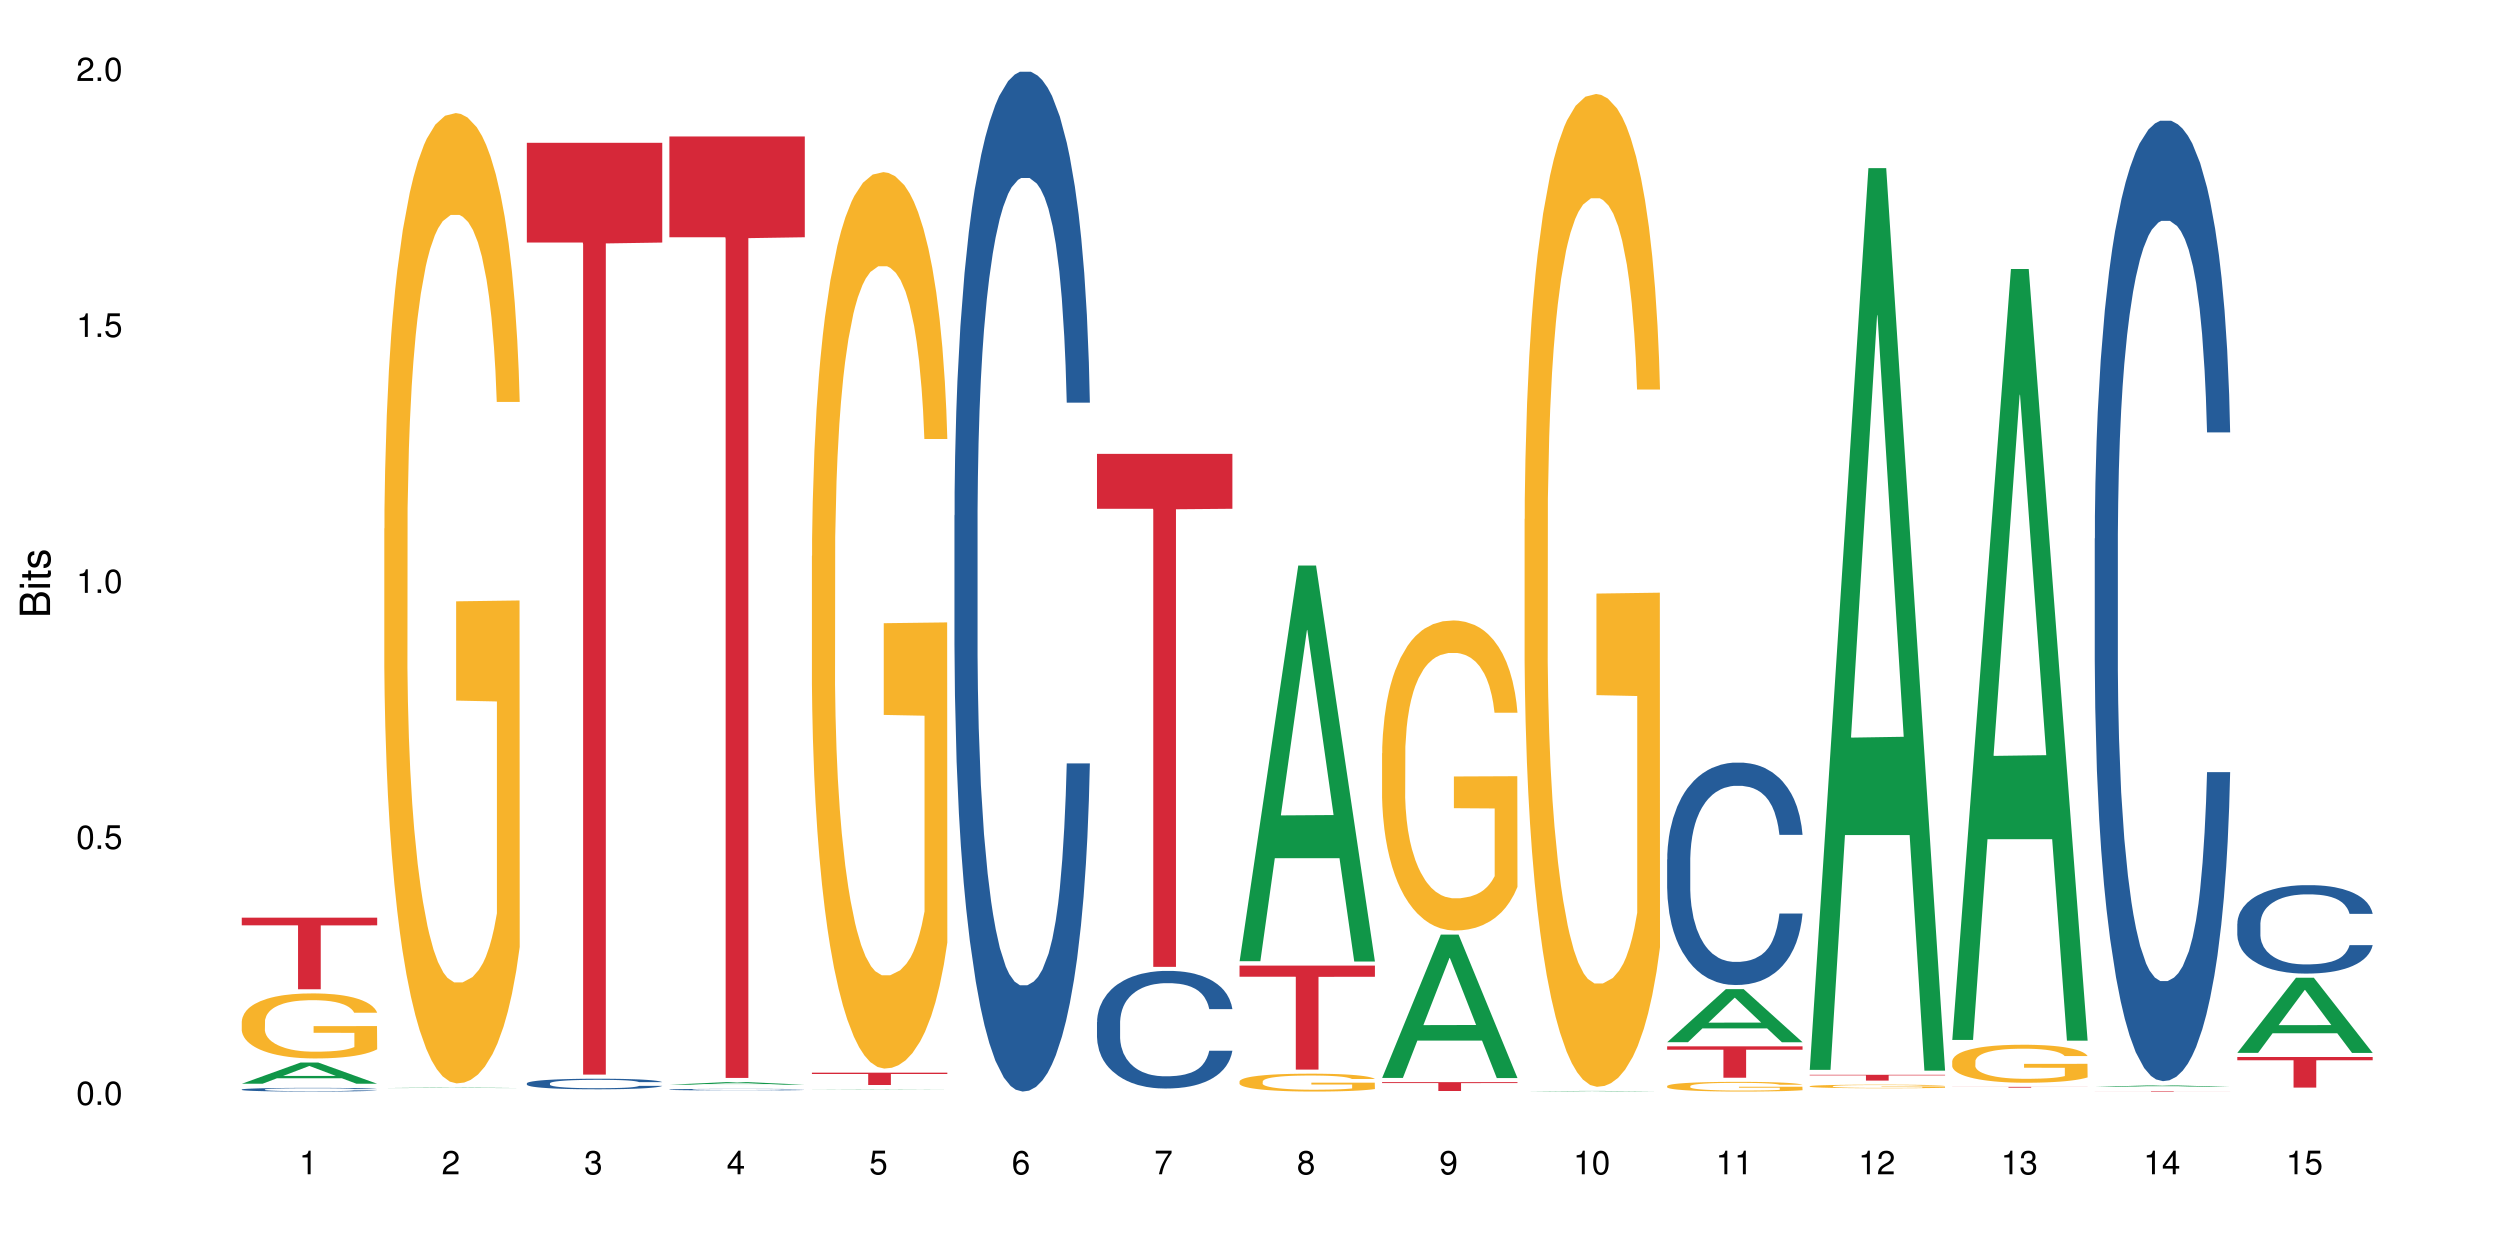 <?xml version="1.0" encoding="UTF-8"?>
<svg xmlns="http://www.w3.org/2000/svg" xmlns:xlink="http://www.w3.org/1999/xlink" width="720pt" height="360pt" viewBox="0 0 720 360" version="1.1">
<defs>
<g>
<symbol overflow="visible" id="glyph0-0">
<path style="stroke:none;" d=""/>
</symbol>
<symbol overflow="visible" id="glyph0-1">
<path style="stroke:none;" d="M 2.641 -6.797 C 2 -6.797 1.422 -6.531 1.078 -6.047 C 0.641 -5.453 0.406 -4.547 0.406 -3.297 C 0.406 -1 1.188 0.219 2.641 0.219 C 4.078 0.219 4.859 -1 4.859 -3.234 C 4.859 -4.562 4.656 -5.438 4.203 -6.047 C 3.844 -6.531 3.281 -6.797 2.641 -6.797 Z M 2.641 -6.047 C 3.547 -6.047 4 -5.125 4 -3.312 C 4 -1.375 3.562 -0.484 2.625 -0.484 C 1.734 -0.484 1.281 -1.422 1.281 -3.281 C 1.281 -5.141 1.734 -6.047 2.641 -6.047 Z M 2.641 -6.047 "/>
</symbol>
<symbol overflow="visible" id="glyph0-2">
<path style="stroke:none;" d="M 1.828 -1 L 0.828 -1 L 0.828 0 L 1.828 0 Z M 1.828 -1 "/>
</symbol>
<symbol overflow="visible" id="glyph0-3">
<path style="stroke:none;" d="M 4.562 -6.797 L 1.062 -6.797 L 0.547 -3.094 L 1.328 -3.094 C 1.719 -3.562 2.047 -3.734 2.578 -3.734 C 3.484 -3.734 4.062 -3.109 4.062 -2.094 C 4.062 -1.125 3.484 -0.531 2.578 -0.531 C 1.828 -0.531 1.375 -0.906 1.188 -1.672 L 0.328 -1.672 C 0.453 -1.109 0.547 -0.844 0.75 -0.594 C 1.125 -0.078 1.828 0.219 2.594 0.219 C 3.969 0.219 4.922 -0.781 4.922 -2.219 C 4.922 -3.562 4.031 -4.484 2.719 -4.484 C 2.25 -4.484 1.859 -4.359 1.469 -4.062 L 1.734 -5.969 L 4.562 -5.969 Z M 4.562 -6.797 "/>
</symbol>
<symbol overflow="visible" id="glyph0-4">
<path style="stroke:none;" d="M 2.484 -4.844 L 2.484 0 L 3.328 0 L 3.328 -6.797 L 2.766 -6.797 C 2.469 -5.75 2.281 -5.609 0.984 -5.453 L 0.984 -4.844 Z M 2.484 -4.844 "/>
</symbol>
<symbol overflow="visible" id="glyph0-5">
<path style="stroke:none;" d="M 4.859 -0.828 L 1.281 -0.828 C 1.359 -1.391 1.672 -1.75 2.5 -2.234 L 3.469 -2.75 C 4.406 -3.266 4.906 -3.969 4.906 -4.812 C 4.906 -5.375 4.672 -5.906 4.266 -6.266 C 3.859 -6.625 3.375 -6.797 2.719 -6.797 C 1.859 -6.797 1.219 -6.5 0.844 -5.922 C 0.609 -5.562 0.5 -5.125 0.484 -4.438 L 1.328 -4.438 C 1.359 -4.906 1.406 -5.188 1.531 -5.406 C 1.75 -5.812 2.188 -6.062 2.703 -6.062 C 3.469 -6.062 4.031 -5.516 4.031 -4.781 C 4.031 -4.25 3.719 -3.797 3.125 -3.438 L 2.234 -2.938 C 0.812 -2.141 0.406 -1.5 0.328 0 L 4.859 0 Z M 4.859 -0.828 "/>
</symbol>
<symbol overflow="visible" id="glyph0-6">
<path style="stroke:none;" d="M 2.125 -3.125 L 2.578 -3.125 C 3.516 -3.125 3.984 -2.703 3.984 -1.891 C 3.984 -1.031 3.469 -0.531 2.578 -0.531 C 1.656 -0.531 1.203 -0.984 1.156 -1.969 L 0.312 -1.969 C 0.344 -1.422 0.438 -1.078 0.609 -0.766 C 0.953 -0.109 1.625 0.219 2.547 0.219 C 3.953 0.219 4.859 -0.609 4.859 -1.906 C 4.859 -2.766 4.516 -3.25 3.703 -3.516 C 4.344 -3.766 4.656 -4.25 4.656 -4.938 C 4.656 -6.109 3.875 -6.797 2.578 -6.797 C 1.203 -6.797 0.484 -6.047 0.453 -4.609 L 1.297 -4.609 C 1.312 -5.016 1.344 -5.25 1.453 -5.453 C 1.641 -5.828 2.062 -6.062 2.594 -6.062 C 3.344 -6.062 3.797 -5.625 3.797 -4.906 C 3.797 -4.422 3.609 -4.141 3.25 -3.984 C 3.016 -3.891 2.719 -3.844 2.125 -3.844 Z M 2.125 -3.125 "/>
</symbol>
<symbol overflow="visible" id="glyph0-7">
<path style="stroke:none;" d="M 3.141 -1.625 L 3.141 0 L 3.984 0 L 3.984 -1.625 L 4.984 -1.625 L 4.984 -2.391 L 3.984 -2.391 L 3.984 -6.797 L 3.359 -6.797 L 0.266 -2.516 L 0.266 -1.625 Z M 3.141 -2.391 L 1 -2.391 L 3.141 -5.359 Z M 3.141 -2.391 "/>
</symbol>
<symbol overflow="visible" id="glyph0-8">
<path style="stroke:none;" d="M 4.781 -5.031 C 4.609 -6.141 3.891 -6.797 2.844 -6.797 C 2.094 -6.797 1.422 -6.438 1.031 -5.828 C 0.609 -5.172 0.406 -4.344 0.406 -3.094 C 0.406 -1.953 0.578 -1.234 0.984 -0.625 C 1.359 -0.078 1.953 0.219 2.703 0.219 C 3.984 0.219 4.922 -0.734 4.922 -2.078 C 4.922 -3.344 4.062 -4.234 2.844 -4.234 C 2.172 -4.234 1.641 -3.969 1.281 -3.469 C 1.281 -5.125 1.828 -6.047 2.797 -6.047 C 3.391 -6.047 3.797 -5.672 3.938 -5.031 Z M 2.734 -3.484 C 3.547 -3.484 4.062 -2.922 4.062 -2 C 4.062 -1.156 3.484 -0.531 2.703 -0.531 C 1.922 -0.531 1.328 -1.188 1.328 -2.047 C 1.328 -2.891 1.906 -3.484 2.734 -3.484 Z M 2.734 -3.484 "/>
</symbol>
<symbol overflow="visible" id="glyph0-9">
<path style="stroke:none;" d="M 4.984 -6.797 L 0.438 -6.797 L 0.438 -5.969 L 4.109 -5.969 C 2.5 -3.656 1.828 -2.234 1.328 0 L 2.219 0 C 2.594 -2.172 3.453 -4.047 4.984 -6.094 Z M 4.984 -6.797 "/>
</symbol>
<symbol overflow="visible" id="glyph0-10">
<path style="stroke:none;" d="M 3.75 -3.578 C 4.453 -4 4.688 -4.344 4.688 -4.984 C 4.688 -6.047 3.844 -6.797 2.641 -6.797 C 1.438 -6.797 0.594 -6.047 0.594 -4.984 C 0.594 -4.359 0.828 -4.016 1.516 -3.578 C 0.734 -3.203 0.359 -2.641 0.359 -1.891 C 0.359 -0.641 1.297 0.219 2.641 0.219 C 3.984 0.219 4.922 -0.641 4.922 -1.875 C 4.922 -2.641 4.531 -3.203 3.75 -3.578 Z M 2.641 -6.047 C 3.359 -6.047 3.812 -5.625 3.812 -4.969 C 3.812 -4.344 3.344 -3.922 2.641 -3.922 C 1.922 -3.922 1.453 -4.344 1.453 -4.984 C 1.453 -5.625 1.922 -6.047 2.641 -6.047 Z M 2.641 -3.203 C 3.484 -3.203 4.062 -2.672 4.062 -1.875 C 4.062 -1.062 3.484 -0.531 2.625 -0.531 C 1.797 -0.531 1.219 -1.078 1.219 -1.875 C 1.219 -2.672 1.797 -3.203 2.641 -3.203 Z M 2.641 -3.203 "/>
</symbol>
<symbol overflow="visible" id="glyph0-11">
<path style="stroke:none;" d="M 0.516 -1.547 C 0.672 -0.438 1.406 0.219 2.438 0.219 C 3.188 0.219 3.859 -0.141 4.266 -0.75 C 4.688 -1.406 4.891 -2.25 4.891 -3.484 C 4.891 -4.625 4.703 -5.359 4.312 -5.953 C 3.938 -6.5 3.344 -6.797 2.594 -6.797 C 1.297 -6.797 0.359 -5.844 0.359 -4.516 C 0.359 -3.25 1.234 -2.344 2.453 -2.344 C 3.094 -2.344 3.562 -2.578 4.016 -3.109 C 4 -1.453 3.469 -0.531 2.5 -0.531 C 1.906 -0.531 1.484 -0.906 1.359 -1.547 Z M 2.578 -6.062 C 3.375 -6.062 3.969 -5.406 3.969 -4.531 C 3.969 -3.688 3.375 -3.094 2.547 -3.094 C 1.734 -3.094 1.234 -3.672 1.234 -4.578 C 1.234 -5.438 1.797 -6.062 2.578 -6.062 Z M 2.578 -6.062 "/>
</symbol>
<symbol overflow="visible" id="glyph1-0">
<path style="stroke:none;" d=""/>
</symbol>
<symbol overflow="visible" id="glyph1-1">
<path style="stroke:none;" d="M 0 -0.953 L 0 -4.891 C 0 -5.719 -0.234 -6.344 -0.734 -6.797 C -1.188 -7.234 -1.812 -7.469 -2.5 -7.469 C -3.547 -7.469 -4.188 -7 -4.625 -5.875 C -4.984 -6.672 -5.641 -7.094 -6.531 -7.094 C -7.156 -7.094 -7.734 -6.859 -8.141 -6.391 C -8.562 -5.938 -8.75 -5.344 -8.75 -4.5 L -8.75 -0.953 Z M -4.984 -2.062 L -7.766 -2.062 L -7.766 -4.219 C -7.766 -4.844 -7.688 -5.203 -7.453 -5.5 C -7.219 -5.812 -6.859 -5.969 -6.375 -5.969 C -5.906 -5.969 -5.531 -5.812 -5.297 -5.5 C -5.062 -5.203 -4.984 -4.844 -4.984 -4.219 Z M -0.984 -2.062 L -4 -2.062 L -4 -4.781 C -4 -5.328 -3.859 -5.688 -3.578 -5.953 C -3.297 -6.219 -2.922 -6.359 -2.484 -6.359 C -2.062 -6.359 -1.688 -6.219 -1.406 -5.953 C -1.109 -5.688 -0.984 -5.328 -0.984 -4.781 Z M -0.984 -2.062 "/>
</symbol>
<symbol overflow="visible" id="glyph1-2">
<path style="stroke:none;" d="M -6.281 -1.797 L -6.281 -0.797 L 0 -0.797 L 0 -1.797 Z M -8.75 -1.797 L -8.75 -0.797 L -7.484 -0.797 L -7.484 -1.797 Z M -8.75 -1.797 "/>
</symbol>
<symbol overflow="visible" id="glyph1-3">
<path style="stroke:none;" d="M -6.281 -3.047 L -6.281 -2.016 L -8.016 -2.016 L -8.016 -1.016 L -6.281 -1.016 L -6.281 -0.172 L -5.469 -0.172 L -5.469 -1.016 L -0.719 -1.016 C -0.078 -1.016 0.281 -1.453 0.281 -2.234 C 0.281 -2.469 0.25 -2.719 0.188 -3.047 L -0.641 -3.047 C -0.609 -2.922 -0.594 -2.766 -0.594 -2.562 C -0.594 -2.141 -0.719 -2.016 -1.156 -2.016 L -5.469 -2.016 L -5.469 -3.047 Z M -6.281 -3.047 "/>
</symbol>
<symbol overflow="visible" id="glyph1-4">
<path style="stroke:none;" d="M -4.531 -5.25 C -5.766 -5.25 -6.469 -4.422 -6.469 -2.969 C -6.469 -1.516 -5.719 -0.562 -4.547 -0.562 C -3.562 -0.562 -3.094 -1.062 -2.734 -2.562 L -2.516 -3.484 C -2.344 -4.188 -2.094 -4.469 -1.625 -4.469 C -1.047 -4.469 -0.641 -3.875 -0.641 -3 C -0.641 -2.453 -0.797 -2 -1.062 -1.75 C -1.25 -1.594 -1.422 -1.531 -1.875 -1.469 L -1.875 -0.406 C -0.422 -0.453 0.281 -1.266 0.281 -2.922 C 0.281 -4.5 -0.5 -5.516 -1.719 -5.516 C -2.656 -5.516 -3.172 -4.984 -3.469 -3.734 L -3.703 -2.766 C -3.891 -1.953 -4.156 -1.609 -4.594 -1.609 C -5.172 -1.609 -5.547 -2.125 -5.547 -2.938 C -5.547 -3.75 -5.203 -4.172 -4.531 -4.203 Z M -4.531 -5.25 "/>
</symbol>
</g>
</defs>
<g id="surface22066">
<rect x="0" y="0" width="720" height="360" style="fill:rgb(100%,100%,100%);fill-opacity:1;stroke:none;"/>
<path style=" stroke:none;fill-rule:nonzero;fill:rgb(6.275%,58.824%,28.235%);fill-opacity:1;" d="M 69.629 312.117 L 69.672 312.113 L 86.547 306.016 L 91.672 306.016 L 108.629 312.125 L 102.668 312.125 L 98.418 310.531 L 79.797 310.531 L 75.629 312.117 L 69.629 312.117 L 81.586 309.871 L 96.711 309.863 L 89.172 307.016 L 89.086 307.008 L 89.004 307.027 L 81.547 309.863 L 81.586 309.871 Z M 69.629 312.117 "/>
<path style=" stroke:none;fill-rule:nonzero;fill:rgb(14.51%,36.078%,60%);fill-opacity:1;" d="M 69.629 313.77 L 69.676 313.766 L 69.676 313.742 L 69.82 313.707 L 70.152 313.66 L 70.484 313.629 L 71.34 313.57 L 72.531 313.516 L 73.766 313.473 L 74.672 313.445 L 75.48 313.426 L 77.332 313.391 L 78.523 313.371 L 79.809 313.355 L 81.375 313.34 L 82.52 313.328 L 85.086 313.312 L 86.988 313.305 L 91.648 313.305 L 93.551 313.309 L 94.93 313.312 L 96.453 313.32 L 97.738 313.328 L 99.973 313.352 L 101.969 313.379 L 102.871 313.395 L 104.301 313.422 L 105.395 313.453 L 106.156 313.477 L 107.012 313.516 L 107.77 313.559 L 108.344 313.609 L 108.629 313.648 L 101.969 313.648 L 101.637 313.609 L 101.258 313.582 L 100.543 313.539 L 99.828 313.512 L 98.832 313.484 L 97.926 313.465 L 96.691 313.445 L 95.598 313.434 L 94.453 313.426 L 93.359 313.422 L 91.27 313.414 L 88.844 313.414 L 87.938 313.418 L 86.086 313.426 L 85.086 313.43 L 83.66 313.445 L 82.66 313.457 L 81.473 313.477 L 80.664 313.492 L 79.664 313.52 L 78.949 313.543 L 78.141 313.574 L 77.668 313.598 L 77.238 313.625 L 76.859 313.656 L 76.574 313.691 L 76.383 313.727 L 76.289 313.762 L 76.289 313.914 L 76.383 313.949 L 76.621 313.988 L 77.238 314.051 L 78.141 314.102 L 79.188 314.141 L 80.188 314.172 L 80.758 314.184 L 81.52 314.199 L 82.707 314.219 L 84.422 314.238 L 85.418 314.246 L 86.941 314.254 L 88.512 314.258 L 90.602 314.258 L 92.457 314.254 L 93.695 314.25 L 94.977 314.242 L 96.738 314.227 L 97.832 314.211 L 98.781 314.191 L 99.496 314.172 L 99.973 314.156 L 100.684 314.129 L 101.258 314.094 L 101.684 314.059 L 101.969 314.027 L 108.629 314.027 L 108.344 314.066 L 107.914 314.105 L 107.484 314.133 L 106.82 314.168 L 106.059 314.195 L 104.965 314.23 L 104.062 314.254 L 102.871 314.277 L 101.777 314.297 L 100.59 314.312 L 98.832 314.332 L 97.688 314.344 L 96.453 314.352 L 94.977 314.359 L 93.125 314.367 L 91.125 314.371 L 89.27 314.371 L 87.273 314.367 L 85.801 314.363 L 83.848 314.355 L 81.426 314.34 L 79.664 314.32 L 78.285 314.301 L 77.098 314.281 L 75.766 314.254 L 74.051 314.211 L 73.008 314.18 L 72.293 314.152 L 71.484 314.113 L 70.914 314.078 L 70.246 314.023 L 69.773 313.957 L 69.629 313.902 Z M 69.629 313.77 "/>
<path style=" stroke:none;fill-rule:nonzero;fill:rgb(96.863%,70.196%,16.863%);fill-opacity:1;" d="M 69.629 294.125 L 69.676 294.105 L 69.676 293.766 L 69.867 292.996 L 70.344 291.934 L 70.961 291.062 L 71.625 290.375 L 72.055 290.016 L 72.77 289.504 L 73.387 289.129 L 74.957 288.355 L 76.953 287.637 L 78.047 287.332 L 79.285 287.039 L 81.043 286.715 L 81.852 286.594 L 84.324 286.32 L 87.133 286.148 L 90.223 286.098 L 91.648 286.117 L 93.598 286.184 L 96.262 286.371 L 97.785 286.543 L 98.973 286.715 L 100.211 286.938 L 101.73 287.277 L 103.16 287.691 L 104.301 288.102 L 105.441 288.613 L 106.391 289.16 L 107.199 289.762 L 107.914 290.48 L 108.344 291.078 L 108.629 291.676 L 102.016 291.676 L 101.637 291.078 L 101.207 290.617 L 100.496 290.051 L 99.781 289.641 L 99.066 289.316 L 97.738 288.871 L 96.594 288.598 L 95.168 288.355 L 93.789 288.203 L 92.219 288.102 L 91.27 288.066 L 88.746 288.066 L 86.465 288.188 L 85.133 288.324 L 84.184 288.461 L 82.852 288.715 L 82.043 288.922 L 81.566 289.059 L 80.141 289.59 L 79.188 290.07 L 78.664 290.395 L 78 290.906 L 77.523 291.367 L 77 292.055 L 76.715 292.566 L 76.336 293.73 L 76.289 296.812 L 76.43 297.461 L 76.715 298.164 L 77.098 298.777 L 77.668 299.43 L 78.238 299.926 L 79.234 300.594 L 80.094 301.039 L 80.758 301.328 L 82.043 301.789 L 82.566 301.945 L 83.801 302.254 L 85.086 302.492 L 86.656 302.699 L 87.844 302.801 L 89.746 302.887 L 92.172 302.887 L 95.027 302.781 L 96.832 302.645 L 98.07 302.508 L 98.879 302.391 L 99.875 302.203 L 100.59 302.031 L 101.258 301.844 L 102.062 301.551 L 102.062 297.461 L 90.316 297.445 L 90.316 295.527 L 108.578 295.512 L 108.629 302.203 L 107.629 302.664 L 106.391 303.109 L 105.203 303.449 L 103.965 303.742 L 102.207 304.066 L 100.781 304.273 L 98.594 304.512 L 96.594 304.664 L 94.504 304.77 L 92.648 304.82 L 90.461 304.836 L 88.512 304.801 L 86.418 304.699 L 84.754 304.562 L 83.23 304.391 L 81.711 304.168 L 79.809 303.809 L 78.57 303.52 L 77.285 303.16 L 76.004 302.73 L 74.859 302.27 L 74.102 301.91 L 73.34 301.5 L 72.531 300.988 L 71.77 300.406 L 71.199 299.875 L 70.676 299.273 L 70.297 298.711 L 69.914 297.941 L 69.723 297.324 L 69.629 296.793 Z M 69.629 294.125 "/>
<path style=" stroke:none;fill-rule:nonzero;fill:rgb(83.922%,15.686%,22.353%);fill-opacity:1;" d="M 69.629 264.297 L 108.629 264.297 L 108.629 266.504 L 92.375 266.523 L 92.375 284.918 L 85.836 284.918 L 85.836 266.543 L 85.742 266.504 L 69.629 266.504 Z M 69.629 264.297 "/>
<path style=" stroke:none;fill-rule:nonzero;fill:rgb(6.275%,58.824%,28.235%);fill-opacity:1;" d="M 110.68 313.363 L 110.723 313.363 L 127.598 313.203 L 132.719 313.203 L 149.68 313.363 L 143.719 313.363 L 139.469 313.324 L 120.848 313.324 L 116.68 313.363 L 110.68 313.363 L 122.637 313.305 L 137.762 313.305 L 130.223 313.23 L 130.055 313.23 L 122.598 313.305 L 122.637 313.305 Z M 110.68 313.363 "/>
<path style=" stroke:none;fill-rule:nonzero;fill:rgb(96.863%,70.196%,16.863%);fill-opacity:1;" d="M 110.68 152.258 L 110.727 152.004 L 110.727 146.898 L 110.918 135.414 L 111.395 119.59 L 112.012 106.574 L 112.676 96.363 L 113.105 91.004 L 113.82 83.348 L 114.438 77.734 L 116.008 66.25 L 118.004 55.531 L 119.098 50.938 L 120.336 46.598 L 122.094 41.75 L 122.902 39.961 L 125.375 35.879 L 128.18 33.328 L 131.273 32.562 L 132.699 32.816 L 134.648 33.836 L 137.312 36.645 L 138.836 39.195 L 140.023 41.75 L 141.262 45.066 L 142.781 50.172 L 144.207 56.297 L 145.352 62.422 L 146.492 70.078 L 147.441 78.246 L 148.25 87.176 L 148.965 97.895 L 149.395 106.828 L 149.68 115.762 L 143.066 115.762 L 142.688 106.828 L 142.258 99.938 L 141.547 91.516 L 140.832 85.391 L 140.117 80.543 L 138.789 73.906 L 137.645 69.824 L 136.219 66.25 L 134.84 63.953 L 133.27 62.422 L 132.32 61.91 L 129.797 61.91 L 127.516 63.695 L 126.184 65.738 L 125.234 67.781 L 123.902 71.609 L 123.094 74.672 L 122.617 76.715 L 121.191 84.625 L 120.238 91.77 L 119.715 96.621 L 119.051 104.277 L 118.574 111.168 L 118.051 121.375 L 117.766 129.031 L 117.387 146.387 L 117.34 192.328 L 117.48 202.023 L 117.766 212.488 L 118.148 221.676 L 118.719 231.375 L 119.289 238.777 L 120.285 248.73 L 121.145 255.367 L 121.809 259.703 L 123.094 266.594 L 123.617 268.891 L 124.852 273.484 L 126.137 277.059 L 127.707 280.121 L 128.895 281.652 L 130.797 282.93 L 133.223 282.93 L 136.078 281.398 L 137.883 279.355 L 139.121 277.312 L 139.93 275.527 L 140.926 272.719 L 141.641 270.168 L 142.305 267.359 L 143.113 263.023 L 143.113 202.023 L 131.367 201.77 L 131.367 173.184 L 149.629 172.93 L 149.68 272.719 L 148.68 279.609 L 147.441 286.246 L 146.254 291.352 L 145.016 295.691 L 143.258 300.539 L 141.832 303.602 L 139.645 307.176 L 137.645 309.473 L 135.555 311.004 L 133.699 311.77 L 131.512 312.023 L 129.562 311.512 L 127.469 309.98 L 125.805 307.941 L 124.281 305.387 L 122.762 302.07 L 120.859 296.711 L 119.621 292.371 L 118.336 287.012 L 117.055 280.633 L 115.91 273.742 L 115.152 268.383 L 114.391 262.258 L 113.582 254.602 L 112.82 245.922 L 112.25 238.012 L 111.727 229.078 L 111.348 220.656 L 110.965 209.172 L 110.773 199.984 L 110.68 192.07 Z M 110.68 152.258 "/>
<path style=" stroke:none;fill-rule:nonzero;fill:rgb(14.51%,36.078%,60%);fill-opacity:1;" d="M 151.73 312 L 151.777 311.996 L 151.777 311.93 L 151.922 311.824 L 152.254 311.691 L 152.586 311.598 L 153.441 311.434 L 154.633 311.273 L 155.867 311.152 L 156.773 311.078 L 157.582 311.023 L 159.434 310.922 L 160.625 310.867 L 161.91 310.82 L 163.477 310.773 L 164.617 310.746 L 167.188 310.699 L 169.09 310.68 L 170.562 310.672 L 173.75 310.672 L 175.652 310.684 L 177.031 310.699 L 178.555 310.719 L 179.84 310.746 L 182.074 310.809 L 184.07 310.883 L 184.973 310.93 L 186.402 311.016 L 187.496 311.098 L 188.254 311.172 L 189.113 311.273 L 189.871 311.398 L 190.445 311.543 L 190.73 311.66 L 184.07 311.66 L 183.738 311.551 L 183.355 311.465 L 182.645 311.352 L 181.93 311.27 L 180.934 311.188 L 180.027 311.137 L 178.793 311.082 L 177.699 311.051 L 176.555 311.023 L 175.461 311.008 L 173.371 310.992 L 170.945 310.992 L 170.039 310.996 L 168.188 311.02 L 167.188 311.039 L 165.762 311.078 L 164.762 311.113 L 163.574 311.168 L 162.766 311.215 L 161.766 311.289 L 161.051 311.352 L 160.242 311.445 L 159.77 311.516 L 159.34 311.594 L 158.961 311.684 L 158.676 311.781 L 158.484 311.883 L 158.391 311.984 L 158.391 312.418 L 158.484 312.516 L 158.723 312.633 L 159.34 312.805 L 160.242 312.953 L 161.289 313.07 L 162.289 313.152 L 162.859 313.191 L 163.621 313.234 L 164.809 313.293 L 166.52 313.348 L 167.52 313.371 L 169.043 313.391 L 170.613 313.402 L 172.703 313.402 L 174.559 313.391 L 175.797 313.379 L 177.078 313.355 L 178.84 313.309 L 179.934 313.262 L 180.883 313.211 L 181.598 313.156 L 182.074 313.113 L 182.785 313.027 L 183.355 312.934 L 183.785 312.836 L 184.07 312.738 L 190.73 312.738 L 190.445 312.852 L 190.016 312.961 L 189.586 313.039 L 188.922 313.137 L 188.16 313.223 L 187.066 313.32 L 186.164 313.387 L 184.973 313.457 L 183.879 313.508 L 182.691 313.555 L 180.934 313.613 L 179.789 313.641 L 178.555 313.664 L 177.078 313.688 L 175.227 313.707 L 173.227 313.719 L 171.371 313.719 L 169.375 313.715 L 167.902 313.703 L 165.949 313.68 L 163.523 313.629 L 161.766 313.574 L 160.387 313.523 L 159.199 313.469 L 157.867 313.391 L 156.152 313.27 L 155.105 313.176 L 154.395 313.098 L 153.586 312.988 L 153.016 312.891 L 152.348 312.734 L 151.875 312.535 L 151.73 312.383 Z M 151.73 312 "/>
<path style=" stroke:none;fill-rule:nonzero;fill:rgb(83.922%,15.686%,22.353%);fill-opacity:1;" d="M 151.73 41.129 L 190.73 41.129 L 190.73 69.855 L 174.477 70.109 L 174.477 309.492 L 167.938 309.492 L 167.938 70.359 L 167.84 69.855 L 151.73 69.855 Z M 151.73 41.129 "/>
<path style=" stroke:none;fill-rule:nonzero;fill:rgb(6.275%,58.824%,28.235%);fill-opacity:1;" d="M 192.781 312.406 L 192.824 312.406 L 209.695 311.621 L 214.82 311.621 L 231.781 312.406 L 225.82 312.406 L 221.57 312.203 L 202.949 312.203 L 198.781 312.406 L 192.781 312.406 L 204.738 312.117 L 219.863 312.117 L 212.32 311.75 L 212.238 311.75 L 212.156 311.754 L 204.699 312.117 L 204.738 312.117 Z M 192.781 312.406 "/>
<path style=" stroke:none;fill-rule:nonzero;fill:rgb(14.51%,36.078%,60%);fill-opacity:1;" d="M 192.781 313.785 L 192.828 313.785 L 192.828 313.773 L 192.973 313.758 L 193.305 313.738 L 193.637 313.727 L 194.492 313.699 L 195.684 313.676 L 196.918 313.66 L 197.824 313.648 L 198.633 313.641 L 200.484 313.625 L 201.676 313.617 L 202.957 313.609 L 204.527 313.602 L 205.668 313.598 L 208.238 313.59 L 210.141 313.586 L 214.801 313.586 L 216.703 313.59 L 218.082 313.59 L 219.605 313.594 L 220.887 313.598 L 223.125 313.605 L 225.121 313.617 L 226.023 313.625 L 227.453 313.637 L 228.547 313.648 L 229.305 313.66 L 230.164 313.676 L 230.922 313.695 L 231.496 313.715 L 231.781 313.734 L 225.121 313.734 L 224.789 313.719 L 224.406 313.703 L 223.695 313.688 L 222.98 313.676 L 221.984 313.664 L 221.078 313.656 L 219.844 313.648 L 218.75 313.645 L 217.605 313.641 L 216.512 313.637 L 214.422 313.633 L 211.996 313.633 L 211.09 313.637 L 209.238 313.637 L 208.238 313.641 L 206.812 313.648 L 205.812 313.652 L 204.625 313.66 L 203.816 313.668 L 202.816 313.68 L 202.102 313.688 L 201.293 313.703 L 200.82 313.711 L 200.391 313.723 L 200.012 313.738 L 199.727 313.754 L 199.535 313.77 L 199.441 313.781 L 199.441 313.848 L 199.535 313.863 L 199.773 313.879 L 200.391 313.906 L 201.293 313.93 L 202.34 313.945 L 203.34 313.957 L 203.91 313.965 L 204.672 313.969 L 205.859 313.98 L 207.57 313.988 L 208.57 313.992 L 210.094 313.992 L 211.664 313.996 L 213.754 313.996 L 215.609 313.992 L 216.848 313.992 L 218.129 313.988 L 219.891 313.98 L 220.984 313.977 L 221.934 313.969 L 222.648 313.957 L 223.125 313.953 L 223.836 313.938 L 224.406 313.926 L 224.836 313.91 L 225.121 313.895 L 231.781 313.895 L 231.496 313.914 L 231.066 313.93 L 230.637 313.941 L 229.973 313.957 L 229.211 313.969 L 228.117 313.984 L 227.215 313.992 L 226.023 314.004 L 224.93 314.012 L 223.742 314.02 L 221.984 314.027 L 220.84 314.031 L 219.605 314.035 L 218.129 314.039 L 216.277 314.043 L 210.426 314.043 L 208.953 314.039 L 207 314.035 L 204.574 314.031 L 202.816 314.023 L 201.438 314.016 L 200.25 314.004 L 198.918 313.992 L 197.203 313.977 L 196.156 313.961 L 195.445 313.949 L 194.637 313.934 L 194.066 313.918 L 193.398 313.895 L 192.926 313.867 L 192.781 313.844 Z M 192.781 313.785 "/>
<path style=" stroke:none;fill-rule:nonzero;fill:rgb(83.922%,15.686%,22.353%);fill-opacity:1;" d="M 192.781 39.309 L 231.781 39.309 L 231.781 68.328 L 215.527 68.586 L 215.527 310.441 L 208.988 310.441 L 208.988 68.84 L 208.891 68.328 L 192.781 68.328 Z M 192.781 39.309 "/>
<path style=" stroke:none;fill-rule:nonzero;fill:rgb(6.275%,58.824%,28.235%);fill-opacity:1;" d="M 233.832 313.742 L 233.875 313.738 L 250.746 313.66 L 255.871 313.66 L 272.832 313.742 L 266.871 313.742 L 262.621 313.719 L 244 313.719 L 239.832 313.742 L 233.832 313.742 L 245.789 313.711 L 260.914 313.711 L 253.371 313.672 L 253.207 313.672 L 245.75 313.711 L 245.789 313.711 Z M 233.832 313.742 "/>
<path style=" stroke:none;fill-rule:nonzero;fill:rgb(96.863%,70.196%,16.863%);fill-opacity:1;" d="M 233.832 160.152 L 233.879 159.914 L 233.879 155.199 L 234.07 144.59 L 234.547 129.969 L 235.164 117.945 L 235.828 108.516 L 236.258 103.562 L 236.973 96.488 L 237.59 91.301 L 239.16 80.691 L 241.156 70.789 L 242.25 66.543 L 243.488 62.535 L 245.246 58.055 L 246.055 56.406 L 248.527 52.633 L 251.332 50.273 L 254.426 49.566 L 255.852 49.805 L 257.801 50.746 L 260.465 53.34 L 261.988 55.699 L 263.176 58.055 L 264.414 61.121 L 265.934 65.836 L 267.359 71.496 L 268.504 77.156 L 269.645 84.227 L 270.594 91.773 L 271.402 100.027 L 272.117 109.93 L 272.543 118.18 L 272.832 126.434 L 266.219 126.434 L 265.84 118.18 L 265.41 111.816 L 264.699 104.035 L 263.984 98.375 L 263.27 93.895 L 261.938 87.766 L 260.797 83.992 L 259.371 80.691 L 257.992 78.57 L 256.422 77.156 L 255.473 76.684 L 252.949 76.684 L 250.668 78.332 L 249.336 80.219 L 248.387 82.105 L 247.055 85.645 L 246.246 88.473 L 245.77 90.359 L 244.344 97.668 L 243.391 104.27 L 242.867 108.75 L 242.203 115.824 L 241.727 122.191 L 241.203 131.621 L 240.918 138.695 L 240.539 154.727 L 240.492 197.168 L 240.633 206.129 L 240.918 215.797 L 241.297 224.285 L 241.871 233.246 L 242.441 240.082 L 243.438 249.277 L 244.297 255.41 L 244.961 259.418 L 246.246 265.781 L 246.77 267.906 L 248.004 272.148 L 249.289 275.449 L 250.859 278.281 L 252.047 279.695 L 253.949 280.875 L 256.375 280.875 L 259.227 279.457 L 261.035 277.57 L 262.273 275.688 L 263.082 274.035 L 264.078 271.441 L 264.793 269.082 L 265.457 266.488 L 266.266 262.48 L 266.266 206.129 L 254.52 205.895 L 254.52 179.484 L 272.781 179.25 L 272.832 271.441 L 271.832 277.809 L 270.594 283.938 L 269.406 288.652 L 268.168 292.664 L 266.41 297.141 L 264.984 299.973 L 262.797 303.273 L 260.797 305.395 L 258.707 306.809 L 256.852 307.516 L 254.664 307.754 L 252.711 307.281 L 250.621 305.867 L 248.957 303.98 L 247.434 301.621 L 245.91 298.559 L 244.008 293.605 L 242.773 289.598 L 241.488 284.645 L 240.203 278.75 L 239.062 272.387 L 238.301 267.434 L 237.543 261.773 L 236.734 254.699 L 235.973 246.684 L 235.402 239.375 L 234.879 231.121 L 234.496 223.34 L 234.117 212.73 L 233.926 204.242 L 233.832 196.934 Z M 233.832 160.152 "/>
<path style=" stroke:none;fill-rule:nonzero;fill:rgb(83.922%,15.686%,22.353%);fill-opacity:1;" d="M 233.832 308.934 L 272.832 308.934 L 272.832 309.312 L 256.578 309.316 L 256.578 312.48 L 250.039 312.48 L 250.039 309.32 L 249.941 309.312 L 233.832 309.312 Z M 233.832 308.934 "/>
<path style=" stroke:none;fill-rule:nonzero;fill:rgb(14.51%,36.078%,60%);fill-opacity:1;" d="M 274.883 148.457 L 274.93 148.188 L 274.93 141.742 L 275.074 131.543 L 275.406 118.656 L 275.738 109.797 L 276.594 93.957 L 277.785 78.652 L 279.02 66.84 L 279.926 59.859 L 280.734 54.492 L 282.586 44.559 L 283.777 39.457 L 285.059 34.891 L 286.629 30.328 L 287.77 27.645 L 290.34 23.348 L 292.242 21.469 L 293.715 20.664 L 296.902 20.664 L 298.805 21.738 L 300.184 23.078 L 301.707 25.227 L 302.988 27.645 L 305.227 33.551 L 307.223 41.066 L 308.125 45.363 L 309.555 53.684 L 310.648 61.738 L 311.406 68.719 L 312.266 78.652 L 313.023 90.734 L 313.594 104.426 L 313.883 115.969 L 307.223 115.969 L 306.891 105.23 L 306.508 96.91 L 305.797 85.902 L 305.082 78.117 L 304.082 70.332 L 303.18 65.23 L 301.945 60.129 L 300.852 56.906 L 299.707 54.492 L 298.613 52.879 L 296.523 51.27 L 294.098 51.27 L 293.191 51.805 L 291.34 53.953 L 290.34 55.832 L 288.914 59.59 L 287.914 63.082 L 286.727 68.449 L 285.918 73.016 L 284.918 79.996 L 284.203 86.172 L 283.395 95.031 L 282.922 101.742 L 282.492 109.258 L 282.113 118.117 L 281.828 127.516 L 281.637 137.449 L 281.539 147.113 L 281.539 188.727 L 281.637 198.391 L 281.875 209.668 L 282.492 226.043 L 283.395 240.273 L 284.441 251.547 L 285.441 259.602 L 286.012 263.359 L 286.773 267.656 L 287.961 273.027 L 289.672 278.395 L 290.672 280.543 L 292.195 282.691 L 293.762 283.766 L 295.855 283.766 L 297.711 282.691 L 298.949 281.348 L 300.23 279.199 L 301.992 274.637 L 303.086 270.34 L 304.035 265.242 L 304.75 260.141 L 305.227 255.844 L 305.938 247.52 L 306.508 238.395 L 306.938 228.996 L 307.223 219.867 L 313.883 219.867 L 313.594 230.609 L 313.168 241.078 L 312.738 248.863 L 312.074 258.262 L 311.312 266.582 L 310.219 275.98 L 309.316 282.152 L 308.125 288.867 L 307.031 293.969 L 305.844 298.531 L 304.082 303.898 L 302.941 306.586 L 301.707 309 L 300.23 311.148 L 298.375 313.027 L 296.379 314.102 L 294.523 314.371 L 292.527 313.832 L 291.051 312.762 L 289.102 310.344 L 286.676 305.512 L 284.918 300.41 L 283.539 295.309 L 282.348 289.941 L 281.02 282.691 L 279.305 270.879 L 278.258 261.75 L 277.547 254.234 L 276.738 243.762 L 276.168 234.367 L 275.5 219.332 L 275.027 200.27 L 274.883 185.504 Z M 274.883 148.457 "/>
<path style=" stroke:none;fill-rule:nonzero;fill:rgb(14.51%,36.078%,60%);fill-opacity:1;" d="M 315.934 294.367 L 315.98 294.336 L 315.98 293.594 L 316.125 292.418 L 316.457 290.93 L 316.789 289.91 L 317.645 288.082 L 318.836 286.32 L 320.07 284.957 L 320.977 284.152 L 321.781 283.535 L 323.637 282.391 L 324.828 281.801 L 326.109 281.273 L 327.68 280.75 L 328.82 280.438 L 331.391 279.945 L 333.293 279.727 L 334.766 279.633 L 337.953 279.633 L 339.855 279.758 L 341.234 279.914 L 342.758 280.16 L 344.039 280.438 L 346.277 281.121 L 348.273 281.988 L 349.176 282.48 L 350.605 283.441 L 351.699 284.371 L 352.457 285.176 L 353.316 286.32 L 354.074 287.711 L 354.645 289.289 L 354.93 290.621 L 348.273 290.621 L 347.941 289.383 L 347.559 288.426 L 346.848 287.156 L 346.133 286.258 L 345.133 285.359 L 344.23 284.773 L 342.996 284.184 L 341.902 283.812 L 340.758 283.535 L 339.664 283.348 L 337.574 283.164 L 335.148 283.164 L 334.242 283.223 L 332.391 283.473 L 331.391 283.688 L 329.965 284.121 L 328.965 284.523 L 327.777 285.145 L 326.969 285.668 L 325.969 286.473 L 325.254 287.188 L 324.445 288.207 L 323.973 288.98 L 323.543 289.848 L 323.164 290.871 L 322.879 291.953 L 322.688 293.098 L 322.59 294.211 L 322.59 299.008 L 322.688 300.125 L 322.926 301.422 L 323.543 303.312 L 324.445 304.953 L 325.492 306.254 L 326.492 307.18 L 327.062 307.613 L 327.824 308.109 L 329.012 308.727 L 330.723 309.348 L 331.723 309.594 L 333.246 309.844 L 334.812 309.965 L 336.906 309.965 L 338.762 309.844 L 340 309.688 L 341.281 309.441 L 343.043 308.914 L 344.137 308.418 L 345.086 307.832 L 345.801 307.242 L 346.277 306.746 L 346.988 305.789 L 347.559 304.734 L 347.988 303.652 L 348.273 302.602 L 354.93 302.602 L 354.645 303.84 L 354.219 305.047 L 353.789 305.941 L 353.125 307.027 L 352.363 307.984 L 351.27 309.07 L 350.367 309.781 L 349.176 310.555 L 348.082 311.141 L 346.895 311.668 L 345.133 312.289 L 343.992 312.598 L 342.758 312.875 L 341.281 313.125 L 339.426 313.34 L 337.43 313.465 L 335.574 313.496 L 333.578 313.434 L 332.102 313.309 L 330.152 313.031 L 327.727 312.473 L 325.969 311.887 L 324.59 311.297 L 323.398 310.68 L 322.07 309.844 L 320.355 308.48 L 319.309 307.43 L 318.598 306.562 L 317.789 305.355 L 317.219 304.27 L 316.551 302.539 L 316.074 300.34 L 315.934 298.637 Z M 315.934 294.367 "/>
<path style=" stroke:none;fill-rule:nonzero;fill:rgb(83.922%,15.686%,22.353%);fill-opacity:1;" d="M 315.934 130.715 L 354.93 130.715 L 354.93 146.527 L 338.68 146.668 L 338.68 278.453 L 332.141 278.453 L 332.141 146.805 L 332.043 146.527 L 315.934 146.527 Z M 315.934 130.715 "/>
<path style=" stroke:none;fill-rule:nonzero;fill:rgb(6.275%,58.824%,28.235%);fill-opacity:1;" d="M 356.984 276.816 L 357.027 276.711 L 373.898 162.867 L 379.023 162.867 L 395.98 276.922 L 390.023 276.922 L 385.773 247.152 L 367.148 247.152 L 362.984 276.816 L 356.984 276.816 L 368.941 234.836 L 384.066 234.73 L 376.523 181.504 L 376.441 181.395 L 376.359 181.719 L 368.898 234.73 L 368.941 234.836 Z M 356.984 276.816 "/>
<path style=" stroke:none;fill-rule:nonzero;fill:rgb(96.863%,70.196%,16.863%);fill-opacity:1;" d="M 356.984 311.426 L 357.031 311.422 L 357.031 311.328 L 357.223 311.113 L 357.699 310.824 L 358.316 310.582 L 358.98 310.395 L 359.41 310.297 L 360.121 310.156 L 360.742 310.051 L 362.312 309.84 L 364.309 309.641 L 365.402 309.559 L 366.637 309.477 L 368.398 309.387 L 369.207 309.355 L 371.68 309.281 L 374.484 309.234 L 377.578 309.219 L 379.004 309.223 L 380.953 309.242 L 383.617 309.293 L 385.141 309.34 L 386.328 309.387 L 387.562 309.449 L 389.086 309.543 L 390.512 309.656 L 391.656 309.77 L 392.797 309.91 L 393.746 310.062 L 394.555 310.227 L 395.27 310.422 L 395.695 310.586 L 395.98 310.754 L 389.371 310.754 L 388.992 310.586 L 388.562 310.461 L 387.852 310.305 L 387.137 310.191 L 386.422 310.102 L 385.09 309.98 L 383.949 309.906 L 382.523 309.84 L 381.145 309.797 L 379.574 309.77 L 378.625 309.758 L 376.102 309.758 L 373.82 309.793 L 372.488 309.832 L 371.535 309.867 L 370.207 309.938 L 369.398 309.996 L 368.922 310.031 L 367.496 310.18 L 366.543 310.309 L 366.02 310.398 L 365.355 310.539 L 364.879 310.668 L 364.355 310.855 L 364.07 310.996 L 363.691 311.316 L 363.641 312.164 L 363.785 312.344 L 364.07 312.535 L 364.449 312.703 L 365.023 312.883 L 365.594 313.02 L 366.59 313.203 L 367.445 313.324 L 368.113 313.406 L 369.398 313.531 L 369.922 313.574 L 371.156 313.66 L 372.441 313.727 L 374.012 313.781 L 375.199 313.812 L 377.102 313.836 L 379.527 313.836 L 382.379 313.805 L 384.188 313.77 L 385.426 313.73 L 386.234 313.699 L 387.23 313.645 L 387.945 313.598 L 388.609 313.547 L 389.418 313.469 L 389.418 312.344 L 377.672 312.34 L 377.672 311.812 L 395.934 311.805 L 395.98 313.645 L 394.984 313.773 L 393.746 313.895 L 392.559 313.988 L 391.32 314.07 L 389.562 314.16 L 388.137 314.215 L 385.949 314.281 L 383.949 314.324 L 381.855 314.352 L 380.004 314.367 L 377.816 314.371 L 375.863 314.359 L 373.773 314.332 L 372.109 314.297 L 370.586 314.25 L 369.062 314.188 L 367.16 314.09 L 365.926 314.008 L 364.641 313.91 L 363.355 313.793 L 362.215 313.664 L 361.453 313.566 L 360.695 313.453 L 359.887 313.312 L 359.125 313.152 L 358.555 313.008 L 358.031 312.84 L 357.648 312.688 L 357.27 312.473 L 357.078 312.305 L 356.984 312.16 Z M 356.984 311.426 "/>
<path style=" stroke:none;fill-rule:nonzero;fill:rgb(83.922%,15.686%,22.353%);fill-opacity:1;" d="M 356.984 278.102 L 395.98 278.102 L 395.98 281.309 L 379.73 281.336 L 379.73 308.039 L 373.191 308.039 L 373.191 281.363 L 373.094 281.309 L 356.984 281.309 Z M 356.984 278.102 "/>
<path style=" stroke:none;fill-rule:nonzero;fill:rgb(6.275%,58.824%,28.235%);fill-opacity:1;" d="M 398.035 310.441 L 398.078 310.402 L 414.949 269.172 L 420.074 269.172 L 437.031 310.48 L 431.074 310.48 L 426.824 299.695 L 408.199 299.695 L 404.035 310.441 L 398.035 310.441 L 409.992 295.234 L 425.117 295.195 L 417.574 275.922 L 417.492 275.883 L 417.41 275.996 L 409.949 295.195 L 409.992 295.234 Z M 398.035 310.441 "/>
<path style=" stroke:none;fill-rule:nonzero;fill:rgb(96.863%,70.196%,16.863%);fill-opacity:1;" d="M 398.035 216.938 L 398.082 216.855 L 398.082 215.223 L 398.273 211.555 L 398.75 206.496 L 399.367 202.336 L 400.031 199.074 L 400.461 197.363 L 401.172 194.914 L 401.793 193.121 L 403.363 189.449 L 405.359 186.023 L 406.453 184.555 L 407.688 183.172 L 409.449 181.621 L 410.258 181.051 L 412.73 179.746 L 415.535 178.93 L 418.629 178.684 L 420.055 178.766 L 422.004 179.094 L 424.668 179.988 L 426.191 180.805 L 427.379 181.621 L 428.613 182.68 L 430.137 184.312 L 431.562 186.27 L 432.707 188.227 L 433.848 190.672 L 434.797 193.285 L 435.605 196.137 L 436.32 199.562 L 436.746 202.418 L 437.031 205.273 L 430.422 205.273 L 430.043 202.418 L 429.613 200.215 L 428.902 197.523 L 428.188 195.566 L 427.473 194.016 L 426.141 191.898 L 425 190.594 L 423.574 189.449 L 422.195 188.715 L 420.625 188.227 L 419.676 188.062 L 417.152 188.062 L 414.871 188.633 L 413.539 189.285 L 412.586 189.941 L 411.258 191.164 L 410.449 192.141 L 409.973 192.793 L 408.547 195.324 L 407.594 197.605 L 407.07 199.156 L 406.406 201.602 L 405.93 203.805 L 405.406 207.066 L 405.121 209.516 L 404.742 215.059 L 404.691 229.742 L 404.836 232.84 L 405.121 236.184 L 405.5 239.121 L 406.07 242.219 L 406.645 244.586 L 407.641 247.766 L 408.496 249.887 L 409.164 251.273 L 410.449 253.473 L 410.973 254.207 L 412.207 255.676 L 413.492 256.816 L 415.062 257.797 L 416.25 258.285 L 418.152 258.695 L 420.578 258.695 L 423.43 258.203 L 425.238 257.551 L 426.477 256.898 L 427.285 256.328 L 428.281 255.434 L 428.996 254.617 L 429.66 253.719 L 430.469 252.332 L 430.469 232.84 L 418.723 232.758 L 418.723 223.625 L 436.984 223.543 L 437.031 255.434 L 436.035 257.633 L 434.797 259.754 L 433.609 261.387 L 432.371 262.773 L 430.613 264.32 L 429.188 265.301 L 427 266.441 L 425 267.176 L 422.906 267.664 L 421.055 267.91 L 418.867 267.992 L 416.914 267.828 L 414.824 267.34 L 413.16 266.688 L 411.637 265.871 L 410.113 264.812 L 408.211 263.098 L 406.977 261.711 L 405.691 260 L 404.406 257.961 L 403.266 255.758 L 402.504 254.047 L 401.746 252.086 L 400.938 249.641 L 400.176 246.867 L 399.605 244.34 L 399.082 241.484 L 398.699 238.793 L 398.32 235.125 L 398.129 232.188 L 398.035 229.66 Z M 398.035 216.938 "/>
<path style=" stroke:none;fill-rule:nonzero;fill:rgb(83.922%,15.686%,22.353%);fill-opacity:1;" d="M 398.035 311.66 L 437.031 311.66 L 437.031 311.93 L 420.781 311.934 L 420.781 314.207 L 414.242 314.207 L 414.242 311.938 L 414.145 311.93 L 398.035 311.93 Z M 398.035 311.66 "/>
<path style=" stroke:none;fill-rule:nonzero;fill:rgb(6.275%,58.824%,28.235%);fill-opacity:1;" d="M 439.086 314.371 L 439.129 314.371 L 456 314.184 L 461.125 314.184 L 478.082 314.371 L 472.125 314.371 L 467.875 314.32 L 449.25 314.32 L 445.086 314.371 L 439.086 314.371 L 451.043 314.301 L 466.168 314.301 L 458.625 314.215 L 458.461 314.215 L 451 314.301 L 451.043 314.301 Z M 439.086 314.371 "/>
<path style=" stroke:none;fill-rule:nonzero;fill:rgb(96.863%,70.196%,16.863%);fill-opacity:1;" d="M 439.086 149.535 L 439.133 149.273 L 439.133 144.051 L 439.324 132.301 L 439.801 116.109 L 440.418 102.793 L 441.082 92.348 L 441.512 86.863 L 442.223 79.031 L 442.844 73.285 L 444.41 61.535 L 446.41 50.566 L 447.504 45.867 L 448.738 41.426 L 450.5 36.465 L 451.309 34.637 L 453.781 30.457 L 456.586 27.848 L 459.68 27.062 L 461.105 27.324 L 463.055 28.371 L 465.719 31.242 L 467.242 33.855 L 468.43 36.465 L 469.664 39.859 L 471.188 45.082 L 472.613 51.348 L 473.754 57.617 L 474.898 65.449 L 475.848 73.809 L 476.656 82.945 L 477.371 93.914 L 477.797 103.055 L 478.082 112.191 L 471.473 112.191 L 471.094 103.055 L 470.664 96.004 L 469.949 87.387 L 469.238 81.117 L 468.523 76.156 L 467.191 69.367 L 466.051 65.188 L 464.625 61.535 L 463.246 59.184 L 461.676 57.617 L 460.727 57.094 L 458.203 57.094 L 455.922 58.922 L 454.59 61.012 L 453.637 63.102 L 452.309 67.016 L 451.5 70.152 L 451.023 72.238 L 449.598 80.336 L 448.645 87.648 L 448.121 92.609 L 447.457 100.441 L 446.98 107.492 L 446.457 117.938 L 446.172 125.773 L 445.793 143.527 L 445.742 190.531 L 445.887 200.457 L 446.172 211.16 L 446.551 220.562 L 447.121 230.484 L 447.695 238.059 L 448.691 248.242 L 449.547 255.031 L 450.215 259.473 L 451.5 266.523 L 452.02 268.871 L 453.258 273.574 L 454.543 277.227 L 456.113 280.363 L 457.301 281.93 L 459.203 283.234 L 461.629 283.234 L 464.48 281.668 L 466.289 279.578 L 467.527 277.488 L 468.336 275.66 L 469.332 272.789 L 470.047 270.18 L 470.711 267.305 L 471.52 262.867 L 471.52 200.457 L 459.773 200.195 L 459.773 170.949 L 478.035 170.688 L 478.082 272.789 L 477.086 279.84 L 475.848 286.629 L 474.66 291.852 L 473.422 296.289 L 471.664 301.254 L 470.238 304.387 L 468.047 308.043 L 466.051 310.391 L 463.957 311.957 L 462.105 312.742 L 459.918 313.004 L 457.965 312.48 L 455.875 310.914 L 454.211 308.824 L 452.688 306.215 L 451.164 302.82 L 449.262 297.336 L 448.027 292.895 L 446.742 287.414 L 445.457 280.883 L 444.316 273.832 L 443.555 268.352 L 442.797 262.082 L 441.988 254.25 L 441.227 245.371 L 440.656 237.273 L 440.133 228.137 L 439.75 219.52 L 439.371 207.766 L 439.18 198.367 L 439.086 190.27 Z M 439.086 149.535 "/>
<path style=" stroke:none;fill-rule:nonzero;fill:rgb(6.275%,58.824%,28.235%);fill-opacity:1;" d="M 480.137 300.152 L 480.18 300.141 L 497.051 284.871 L 502.176 284.871 L 519.133 300.168 L 513.176 300.168 L 508.926 296.176 L 490.301 296.176 L 486.137 300.152 L 480.137 300.152 L 492.094 294.523 L 507.219 294.508 L 499.676 287.371 L 499.594 287.355 L 499.512 287.402 L 492.051 294.508 L 492.094 294.523 Z M 480.137 300.152 "/>
<path style=" stroke:none;fill-rule:nonzero;fill:rgb(14.51%,36.078%,60%);fill-opacity:1;" d="M 480.137 247.52 L 480.184 247.461 L 480.184 246.055 L 480.328 243.832 L 480.66 241.02 L 480.992 239.09 L 481.848 235.637 L 483.039 232.297 L 484.273 229.723 L 485.176 228.199 L 485.984 227.031 L 487.84 224.863 L 489.031 223.754 L 490.312 222.758 L 491.883 221.762 L 493.023 221.176 L 495.594 220.238 L 497.496 219.832 L 498.969 219.656 L 502.156 219.656 L 504.059 219.891 L 505.438 220.18 L 506.961 220.648 L 508.242 221.176 L 510.48 222.465 L 512.477 224.102 L 513.379 225.039 L 514.805 226.855 L 515.898 228.609 L 516.66 230.133 L 517.516 232.297 L 518.277 234.934 L 518.848 237.918 L 519.133 240.434 L 512.477 240.434 L 512.145 238.094 L 511.762 236.277 L 511.051 233.879 L 510.336 232.18 L 509.336 230.484 L 508.434 229.371 L 507.195 228.258 L 506.102 227.559 L 504.961 227.031 L 503.867 226.68 L 501.773 226.328 L 499.352 226.328 L 498.445 226.445 L 496.59 226.914 L 495.594 227.324 L 494.164 228.141 L 493.168 228.902 L 491.977 230.074 L 491.168 231.07 L 490.172 232.59 L 489.457 233.938 L 488.648 235.871 L 488.172 237.332 L 487.746 238.973 L 487.363 240.902 L 487.078 242.953 L 486.891 245.117 L 486.793 247.227 L 486.793 256.297 L 486.891 258.406 L 487.129 260.863 L 487.746 264.434 L 488.648 267.539 L 489.695 269.996 L 490.695 271.75 L 491.266 272.57 L 492.027 273.508 L 493.215 274.68 L 494.926 275.848 L 495.926 276.316 L 497.449 276.785 L 499.016 277.02 L 501.109 277.02 L 502.965 276.785 L 504.199 276.492 L 505.484 276.023 L 507.246 275.031 L 508.34 274.094 L 509.289 272.98 L 510.004 271.867 L 510.48 270.934 L 511.191 269.117 L 511.762 267.129 L 512.191 265.078 L 512.477 263.09 L 519.133 263.09 L 518.848 265.43 L 518.422 267.711 L 517.992 269.41 L 517.328 271.461 L 516.566 273.273 L 515.473 275.324 L 514.57 276.668 L 513.379 278.133 L 512.285 279.246 L 511.098 280.238 L 509.336 281.41 L 508.195 281.996 L 506.961 282.523 L 505.484 282.992 L 503.629 283.402 L 501.633 283.633 L 499.777 283.691 L 497.781 283.574 L 496.305 283.344 L 494.355 282.816 L 491.93 281.762 L 490.172 280.648 L 488.793 279.535 L 487.602 278.367 L 486.27 276.785 L 484.559 274.211 L 483.512 272.219 L 482.801 270.582 L 481.992 268.297 L 481.422 266.25 L 480.754 262.973 L 480.277 258.816 L 480.137 255.598 Z M 480.137 247.52 "/>
<path style=" stroke:none;fill-rule:nonzero;fill:rgb(96.863%,70.196%,16.863%);fill-opacity:1;" d="M 480.137 312.773 L 480.184 312.77 L 480.184 312.719 L 480.375 312.602 L 480.848 312.445 L 481.469 312.312 L 482.133 312.211 L 482.562 312.16 L 483.273 312.082 L 483.895 312.027 L 485.461 311.91 L 487.461 311.805 L 488.555 311.758 L 489.789 311.715 L 491.551 311.664 L 492.359 311.648 L 494.832 311.605 L 497.637 311.582 L 500.73 311.574 L 502.156 311.574 L 504.105 311.586 L 506.77 311.613 L 508.289 311.641 L 509.48 311.664 L 510.715 311.699 L 512.238 311.75 L 513.664 311.812 L 514.805 311.871 L 515.949 311.949 L 516.898 312.031 L 517.707 312.121 L 518.422 312.227 L 518.848 312.316 L 519.133 312.406 L 512.523 312.406 L 512.145 312.316 L 511.715 312.246 L 511 312.164 L 510.289 312.102 L 509.574 312.055 L 508.242 311.988 L 507.102 311.945 L 505.676 311.91 L 504.297 311.887 L 502.727 311.871 L 501.773 311.867 L 499.254 311.867 L 496.973 311.887 L 495.641 311.906 L 494.688 311.926 L 493.359 311.965 L 492.551 311.996 L 492.074 312.016 L 490.648 312.094 L 489.695 312.168 L 489.172 312.215 L 488.508 312.293 L 488.031 312.359 L 487.508 312.461 L 487.223 312.539 L 486.844 312.711 L 486.793 313.172 L 486.938 313.27 L 487.223 313.375 L 487.602 313.465 L 488.172 313.562 L 488.746 313.637 L 489.742 313.738 L 490.598 313.805 L 491.266 313.848 L 492.551 313.914 L 493.07 313.938 L 494.309 313.984 L 495.594 314.02 L 497.164 314.051 L 498.352 314.066 L 500.254 314.078 L 502.68 314.078 L 505.531 314.062 L 507.34 314.043 L 508.578 314.023 L 509.387 314.004 L 510.383 313.977 L 511.098 313.953 L 511.762 313.922 L 512.57 313.879 L 512.57 313.27 L 500.824 313.266 L 500.824 312.98 L 519.086 312.977 L 519.133 313.977 L 518.137 314.047 L 516.898 314.113 L 515.711 314.164 L 514.473 314.207 L 512.715 314.254 L 511.289 314.285 L 509.098 314.32 L 507.102 314.344 L 505.008 314.359 L 503.156 314.367 L 500.969 314.371 L 499.016 314.367 L 496.926 314.352 L 495.262 314.328 L 493.738 314.305 L 492.215 314.27 L 490.312 314.219 L 489.078 314.176 L 487.793 314.121 L 486.508 314.055 L 485.367 313.988 L 484.605 313.934 L 483.848 313.871 L 483.039 313.797 L 482.277 313.711 L 481.707 313.629 L 481.184 313.539 L 480.801 313.457 L 480.422 313.34 L 480.23 313.25 L 480.137 313.172 Z M 480.137 312.773 "/>
<path style=" stroke:none;fill-rule:nonzero;fill:rgb(83.922%,15.686%,22.353%);fill-opacity:1;" d="M 480.137 301.348 L 519.133 301.348 L 519.133 302.316 L 502.883 302.324 L 502.883 310.395 L 496.344 310.395 L 496.344 302.332 L 496.246 302.316 L 480.137 302.316 Z M 480.137 301.348 "/>
<path style=" stroke:none;fill-rule:nonzero;fill:rgb(6.275%,58.824%,28.235%);fill-opacity:1;" d="M 521.188 308.113 L 521.227 307.867 L 538.102 48.418 L 543.227 48.418 L 560.184 308.355 L 554.227 308.355 L 549.977 240.504 L 531.352 240.504 L 527.188 308.113 L 521.188 308.113 L 533.145 212.434 L 548.27 212.191 L 540.727 90.887 L 540.645 90.641 L 540.562 91.375 L 533.102 212.191 L 533.145 212.434 Z M 521.188 308.113 "/>
<path style=" stroke:none;fill-rule:nonzero;fill:rgb(96.863%,70.196%,16.863%);fill-opacity:1;" d="M 521.188 312.828 L 521.234 312.828 L 521.234 312.809 L 521.426 312.766 L 521.898 312.707 L 522.52 312.66 L 523.184 312.621 L 523.613 312.602 L 524.324 312.574 L 524.945 312.551 L 526.512 312.512 L 528.512 312.469 L 529.605 312.453 L 530.84 312.438 L 532.602 312.418 L 533.41 312.414 L 535.883 312.398 L 538.688 312.387 L 543.207 312.387 L 545.156 312.391 L 547.82 312.398 L 549.34 312.41 L 550.531 312.418 L 551.766 312.43 L 553.289 312.449 L 554.715 312.473 L 555.855 312.496 L 557 312.523 L 557.949 312.555 L 558.758 312.586 L 559.473 312.629 L 559.898 312.66 L 560.184 312.695 L 553.574 312.695 L 553.195 312.66 L 552.766 312.637 L 552.051 312.605 L 551.34 312.582 L 550.625 312.562 L 549.293 312.539 L 548.152 312.523 L 546.727 312.512 L 545.348 312.5 L 543.777 312.496 L 542.824 312.492 L 540.305 312.492 L 538.023 312.5 L 536.691 312.508 L 535.738 312.516 L 534.406 312.531 L 533.602 312.543 L 533.125 312.547 L 531.699 312.578 L 530.746 312.605 L 530.223 312.621 L 529.559 312.652 L 529.082 312.676 L 528.559 312.715 L 528.273 312.742 L 527.895 312.809 L 527.844 312.977 L 527.988 313.012 L 528.273 313.051 L 528.652 313.086 L 529.223 313.121 L 529.797 313.148 L 530.793 313.188 L 531.648 313.211 L 532.316 313.227 L 533.602 313.254 L 534.121 313.262 L 535.359 313.277 L 536.645 313.293 L 538.211 313.305 L 539.402 313.309 L 541.305 313.312 L 543.73 313.312 L 546.582 313.309 L 548.391 313.301 L 549.625 313.293 L 550.434 313.285 L 551.434 313.277 L 552.148 313.266 L 552.812 313.254 L 553.621 313.238 L 553.621 313.012 L 541.875 313.012 L 541.875 312.906 L 560.137 312.906 L 560.184 313.277 L 559.188 313.301 L 557.949 313.324 L 556.762 313.344 L 555.523 313.359 L 553.766 313.379 L 552.336 313.391 L 550.148 313.402 L 548.152 313.41 L 546.059 313.418 L 544.207 313.422 L 542.016 313.422 L 540.066 313.418 L 537.977 313.414 L 536.309 313.406 L 534.789 313.398 L 533.266 313.383 L 531.363 313.363 L 530.129 313.348 L 528.844 313.328 L 527.559 313.305 L 526.418 313.277 L 524.895 313.238 L 524.09 313.207 L 523.328 313.176 L 522.758 313.148 L 522.234 313.113 L 521.852 313.082 L 521.473 313.039 L 521.281 313.004 L 521.188 312.977 Z M 521.188 312.828 "/>
<path style=" stroke:none;fill-rule:nonzero;fill:rgb(83.922%,15.686%,22.353%);fill-opacity:1;" d="M 521.188 309.535 L 560.184 309.535 L 560.184 309.715 L 543.934 309.715 L 543.934 311.207 L 537.395 311.207 L 537.395 309.719 L 537.297 309.715 L 521.188 309.715 Z M 521.188 309.535 "/>
<path style=" stroke:none;fill-rule:nonzero;fill:rgb(6.275%,58.824%,28.235%);fill-opacity:1;" d="M 562.238 299.492 L 562.277 299.285 L 579.152 77.477 L 584.277 77.477 L 601.234 299.703 L 595.277 299.703 L 591.027 241.695 L 572.402 241.695 L 568.238 299.492 L 562.238 299.492 L 574.195 217.699 L 589.32 217.488 L 581.777 113.785 L 581.695 113.574 L 581.613 114.203 L 574.152 217.488 L 574.195 217.699 Z M 562.238 299.492 "/>
<path style=" stroke:none;fill-rule:nonzero;fill:rgb(96.863%,70.196%,16.863%);fill-opacity:1;" d="M 562.238 305.57 L 562.285 305.562 L 562.285 305.363 L 562.477 304.914 L 562.949 304.293 L 563.57 303.781 L 564.234 303.383 L 564.664 303.172 L 565.375 302.871 L 565.996 302.652 L 567.562 302.203 L 569.562 301.781 L 570.656 301.602 L 571.891 301.434 L 573.652 301.242 L 574.461 301.172 L 576.934 301.012 L 579.738 300.914 L 582.832 300.883 L 584.258 300.891 L 586.207 300.934 L 588.871 301.043 L 590.391 301.141 L 591.582 301.242 L 592.816 301.371 L 594.34 301.57 L 595.766 301.812 L 596.906 302.051 L 598.051 302.352 L 599 302.672 L 599.809 303.023 L 600.523 303.441 L 600.949 303.793 L 601.234 304.141 L 594.625 304.141 L 594.246 303.793 L 593.816 303.523 L 593.102 303.191 L 592.391 302.953 L 591.676 302.762 L 590.344 302.504 L 589.203 302.344 L 587.777 302.203 L 586.398 302.113 L 584.828 302.051 L 583.875 302.031 L 581.355 302.031 L 579.074 302.102 L 577.742 302.184 L 576.789 302.262 L 575.457 302.414 L 574.648 302.531 L 574.176 302.613 L 572.746 302.922 L 571.797 303.203 L 571.273 303.391 L 570.609 303.691 L 570.133 303.961 L 569.609 304.363 L 569.324 304.664 L 568.941 305.344 L 568.895 307.141 L 569.039 307.523 L 569.324 307.934 L 569.703 308.293 L 570.273 308.672 L 570.844 308.961 L 571.844 309.352 L 572.699 309.613 L 573.367 309.781 L 574.648 310.051 L 575.172 310.141 L 576.41 310.32 L 577.695 310.461 L 579.262 310.582 L 580.453 310.641 L 582.355 310.691 L 584.781 310.691 L 587.633 310.633 L 589.441 310.551 L 590.676 310.473 L 591.484 310.402 L 592.484 310.293 L 593.199 310.191 L 593.863 310.082 L 594.672 309.91 L 594.672 307.523 L 582.926 307.512 L 582.926 306.391 L 601.188 306.383 L 601.234 310.293 L 600.238 310.562 L 599 310.82 L 597.812 311.023 L 596.574 311.191 L 594.816 311.383 L 593.387 311.504 L 591.199 311.641 L 589.203 311.73 L 587.109 311.793 L 585.258 311.82 L 583.066 311.832 L 581.117 311.812 L 579.027 311.754 L 577.359 311.672 L 575.84 311.57 L 574.316 311.441 L 572.414 311.23 L 571.18 311.062 L 569.895 310.852 L 568.609 310.602 L 567.469 310.332 L 566.707 310.121 L 565.945 309.883 L 565.137 309.582 L 564.379 309.242 L 563.809 308.934 L 563.285 308.582 L 562.902 308.254 L 562.523 307.801 L 562.332 307.441 L 562.238 307.133 Z M 562.238 305.57 "/>
<path style=" stroke:none;fill-rule:nonzero;fill:rgb(83.922%,15.686%,22.353%);fill-opacity:1;" d="M 562.238 313.012 L 601.234 313.012 L 601.234 313.035 L 584.984 313.035 L 584.984 313.242 L 578.441 313.242 L 578.441 313.035 L 562.238 313.035 Z M 562.238 313.012 "/>
<path style=" stroke:none;fill-rule:nonzero;fill:rgb(6.275%,58.824%,28.235%);fill-opacity:1;" d="M 603.289 313.039 L 603.328 313.039 L 620.203 312.555 L 625.328 312.555 L 642.285 313.039 L 636.328 313.039 L 632.078 312.914 L 613.453 312.914 L 609.289 313.039 L 603.289 313.039 L 615.246 312.863 L 630.371 312.859 L 622.828 312.637 L 622.664 312.637 L 615.203 312.859 L 615.246 312.863 Z M 603.289 313.039 "/>
<path style=" stroke:none;fill-rule:nonzero;fill:rgb(14.51%,36.078%,60%);fill-opacity:1;" d="M 603.289 155.125 L 603.336 154.875 L 603.336 148.805 L 603.477 139.199 L 603.812 127.062 L 604.145 118.719 L 605 103.801 L 606.188 89.391 L 607.426 78.266 L 608.328 71.691 L 609.137 66.633 L 610.992 57.281 L 612.184 52.477 L 613.465 48.176 L 615.035 43.879 L 616.176 41.352 L 618.746 37.305 L 620.648 35.535 L 622.121 34.777 L 625.309 34.777 L 627.211 35.789 L 628.59 37.055 L 630.109 39.074 L 631.395 41.352 L 633.629 46.914 L 635.629 53.992 L 636.531 58.039 L 637.957 65.875 L 639.051 73.461 L 639.812 80.035 L 640.668 89.391 L 641.43 100.766 L 642 113.66 L 642.285 124.531 L 635.629 124.531 L 635.297 114.418 L 634.914 106.582 L 634.203 96.215 L 633.488 88.883 L 632.488 81.551 L 631.586 76.746 L 630.348 71.945 L 629.254 68.91 L 628.113 66.633 L 627.02 65.117 L 624.926 63.602 L 622.5 63.602 L 621.598 64.105 L 619.742 66.129 L 618.746 67.898 L 617.316 71.438 L 616.32 74.727 L 615.129 79.781 L 614.32 84.078 L 613.324 90.652 L 612.609 96.469 L 611.801 104.812 L 611.324 111.133 L 610.898 118.211 L 610.516 126.555 L 610.23 135.406 L 610.043 144.762 L 609.945 153.863 L 609.945 193.051 L 610.043 202.152 L 610.281 212.773 L 610.898 228.195 L 611.801 241.594 L 612.848 252.215 L 613.848 259.797 L 614.418 263.34 L 615.18 267.383 L 616.367 272.441 L 618.078 277.496 L 619.078 279.52 L 620.598 281.543 L 622.168 282.555 L 624.262 282.555 L 626.117 281.543 L 627.352 280.277 L 628.637 278.254 L 630.398 273.957 L 631.492 269.91 L 632.441 265.109 L 633.156 260.305 L 633.629 256.258 L 634.344 248.422 L 634.914 239.824 L 635.344 230.977 L 635.629 222.379 L 642.285 222.379 L 642 232.492 L 641.574 242.352 L 641.145 249.684 L 640.48 258.535 L 639.719 266.371 L 638.625 275.223 L 637.723 281.035 L 636.531 287.359 L 635.438 292.16 L 634.25 296.461 L 632.488 301.516 L 631.348 304.043 L 630.109 306.32 L 628.637 308.344 L 626.781 310.113 L 624.785 311.125 L 622.93 311.375 L 620.934 310.871 L 619.457 309.859 L 617.508 307.586 L 615.082 303.031 L 613.324 298.23 L 611.945 293.426 L 610.754 288.367 L 609.422 281.543 L 607.711 270.418 L 606.664 261.82 L 605.953 254.742 L 605.145 244.883 L 604.574 236.031 L 603.906 221.875 L 603.43 203.922 L 603.289 190.016 Z M 603.289 155.125 "/>
<path style=" stroke:none;fill-rule:nonzero;fill:rgb(83.922%,15.686%,22.353%);fill-opacity:1;" d="M 603.289 314.219 L 642.285 314.219 L 642.285 314.234 L 626.031 314.234 L 626.031 314.371 L 619.492 314.371 L 619.492 314.234 L 603.289 314.234 Z M 603.289 314.219 "/>
<path style=" stroke:none;fill-rule:nonzero;fill:rgb(6.275%,58.824%,28.235%);fill-opacity:1;" d="M 644.34 303.219 L 644.379 303.195 L 661.254 281.578 L 666.379 281.578 L 683.336 303.238 L 677.379 303.238 L 673.129 297.582 L 654.504 297.582 L 650.34 303.219 L 644.34 303.219 L 656.297 295.246 L 671.422 295.223 L 663.879 285.117 L 663.797 285.094 L 663.715 285.156 L 656.254 295.223 L 656.297 295.246 Z M 644.34 303.219 "/>
<path style=" stroke:none;fill-rule:nonzero;fill:rgb(14.51%,36.078%,60%);fill-opacity:1;" d="M 644.34 266.012 L 644.387 265.988 L 644.387 265.43 L 644.527 264.543 L 644.863 263.426 L 645.195 262.656 L 646.051 261.285 L 647.238 259.957 L 648.477 258.934 L 649.379 258.328 L 650.188 257.863 L 652.043 257 L 653.23 256.559 L 654.516 256.164 L 656.086 255.766 L 657.227 255.535 L 659.797 255.16 L 661.699 255 L 663.172 254.93 L 666.359 254.93 L 668.262 255.023 L 669.641 255.137 L 671.16 255.324 L 672.445 255.535 L 674.68 256.047 L 676.68 256.699 L 677.582 257.07 L 679.008 257.793 L 680.102 258.492 L 680.863 259.098 L 681.719 259.957 L 682.48 261.004 L 683.051 262.191 L 683.336 263.191 L 676.68 263.191 L 676.348 262.262 L 675.965 261.539 L 675.254 260.586 L 674.539 259.91 L 673.539 259.234 L 672.637 258.793 L 671.398 258.352 L 670.305 258.07 L 669.164 257.863 L 668.07 257.723 L 665.977 257.582 L 663.551 257.582 L 662.648 257.629 L 660.793 257.816 L 659.797 257.98 L 658.367 258.305 L 657.371 258.605 L 656.18 259.074 L 655.371 259.469 L 654.375 260.074 L 653.66 260.609 L 652.852 261.379 L 652.375 261.961 L 651.949 262.609 L 651.566 263.379 L 651.281 264.195 L 651.094 265.055 L 650.996 265.895 L 650.996 269.504 L 651.094 270.34 L 651.328 271.316 L 651.949 272.738 L 652.852 273.973 L 653.898 274.949 L 654.898 275.648 L 655.469 275.973 L 656.23 276.348 L 657.418 276.812 L 659.129 277.277 L 660.129 277.465 L 661.648 277.648 L 663.219 277.742 L 665.312 277.742 L 667.168 277.648 L 668.402 277.535 L 669.688 277.348 L 671.449 276.953 L 672.543 276.578 L 673.492 276.137 L 674.207 275.695 L 674.68 275.32 L 675.395 274.602 L 675.965 273.809 L 676.395 272.992 L 676.68 272.203 L 683.336 272.203 L 683.051 273.133 L 682.625 274.043 L 682.195 274.715 L 681.531 275.531 L 680.77 276.254 L 679.676 277.066 L 678.77 277.602 L 677.582 278.184 L 676.488 278.629 L 675.301 279.023 L 673.539 279.488 L 672.398 279.723 L 671.16 279.93 L 669.688 280.117 L 667.832 280.281 L 665.836 280.375 L 663.98 280.398 L 661.984 280.352 L 660.508 280.258 L 658.559 280.047 L 656.133 279.629 L 654.375 279.188 L 652.996 278.742 L 651.805 278.277 L 650.473 277.648 L 648.762 276.625 L 647.715 275.836 L 647.004 275.184 L 646.195 274.273 L 645.621 273.461 L 644.957 272.156 L 644.48 270.504 L 644.34 269.223 Z M 644.34 266.012 "/>
<path style=" stroke:none;fill-rule:nonzero;fill:rgb(83.922%,15.686%,22.353%);fill-opacity:1;" d="M 644.34 304.418 L 683.336 304.418 L 683.336 305.359 L 667.082 305.367 L 667.082 313.223 L 660.543 313.223 L 660.543 305.375 L 660.449 305.359 L 644.34 305.359 Z M 644.34 304.418 "/>
<g style="fill:rgb(0%,0%,0%);fill-opacity:1;">
  <use xlink:href="#glyph0-1" x="21.957" y="318.198"/>
  <use xlink:href="#glyph0-2" x="27.291" y="318.198"/>
  <use xlink:href="#glyph0-1" x="29.958" y="318.198"/>
</g>
<g style="fill:rgb(0%,0%,0%);fill-opacity:1;">
  <use xlink:href="#glyph0-1" x="21.957" y="244.476"/>
  <use xlink:href="#glyph0-2" x="27.291" y="244.476"/>
  <use xlink:href="#glyph0-3" x="29.958" y="244.476"/>
</g>
<g style="fill:rgb(0%,0%,0%);fill-opacity:1;">
  <use xlink:href="#glyph0-4" x="21.957" y="170.753"/>
  <use xlink:href="#glyph0-2" x="27.291" y="170.753"/>
  <use xlink:href="#glyph0-1" x="29.958" y="170.753"/>
</g>
<g style="fill:rgb(0%,0%,0%);fill-opacity:1;">
  <use xlink:href="#glyph0-4" x="21.957" y="97.034"/>
  <use xlink:href="#glyph0-2" x="27.291" y="97.034"/>
  <use xlink:href="#glyph0-3" x="29.958" y="97.034"/>
</g>
<g style="fill:rgb(0%,0%,0%);fill-opacity:1;">
  <use xlink:href="#glyph0-5" x="21.957" y="23.312"/>
  <use xlink:href="#glyph0-2" x="27.291" y="23.312"/>
  <use xlink:href="#glyph0-1" x="29.958" y="23.312"/>
</g>
<g style="fill:rgb(0%,0%,0%);fill-opacity:1;">
  <use xlink:href="#glyph0-4" x="86.129" y="338.19"/>
</g>
<g style="fill:rgb(0%,0%,0%);fill-opacity:1;">
  <use xlink:href="#glyph0-5" x="127.18" y="338.19"/>
</g>
<g style="fill:rgb(0%,0%,0%);fill-opacity:1;">
  <use xlink:href="#glyph0-6" x="168.23" y="338.19"/>
</g>
<g style="fill:rgb(0%,0%,0%);fill-opacity:1;">
  <use xlink:href="#glyph0-7" x="209.281" y="338.19"/>
</g>
<g style="fill:rgb(0%,0%,0%);fill-opacity:1;">
  <use xlink:href="#glyph0-3" x="250.332" y="338.19"/>
</g>
<g style="fill:rgb(0%,0%,0%);fill-opacity:1;">
  <use xlink:href="#glyph0-8" x="291.383" y="338.19"/>
</g>
<g style="fill:rgb(0%,0%,0%);fill-opacity:1;">
  <use xlink:href="#glyph0-9" x="332.434" y="338.19"/>
</g>
<g style="fill:rgb(0%,0%,0%);fill-opacity:1;">
  <use xlink:href="#glyph0-10" x="373.484" y="338.19"/>
</g>
<g style="fill:rgb(0%,0%,0%);fill-opacity:1;">
  <use xlink:href="#glyph0-11" x="414.535" y="338.19"/>
</g>
<g style="fill:rgb(0%,0%,0%);fill-opacity:1;">
  <use xlink:href="#glyph0-4" x="453.086" y="338.19"/>
  <use xlink:href="#glyph0-1" x="458.42" y="338.19"/>
</g>
<g style="fill:rgb(0%,0%,0%);fill-opacity:1;">
  <use xlink:href="#glyph0-4" x="494.137" y="338.19"/>
  <use xlink:href="#glyph0-4" x="499.471" y="338.19"/>
</g>
<g style="fill:rgb(0%,0%,0%);fill-opacity:1;">
  <use xlink:href="#glyph0-4" x="535.188" y="338.19"/>
  <use xlink:href="#glyph0-5" x="540.521" y="338.19"/>
</g>
<g style="fill:rgb(0%,0%,0%);fill-opacity:1;">
  <use xlink:href="#glyph0-4" x="576.238" y="338.19"/>
  <use xlink:href="#glyph0-6" x="581.572" y="338.19"/>
</g>
<g style="fill:rgb(0%,0%,0%);fill-opacity:1;">
  <use xlink:href="#glyph0-4" x="617.289" y="338.19"/>
  <use xlink:href="#glyph0-7" x="622.623" y="338.19"/>
</g>
<g style="fill:rgb(0%,0%,0%);fill-opacity:1;">
  <use xlink:href="#glyph0-4" x="658.34" y="338.19"/>
  <use xlink:href="#glyph0-3" x="663.674" y="338.19"/>
</g>
<g style="fill:rgb(0%,0%,0%);fill-opacity:1;">
  <use xlink:href="#glyph1-1" x="14.412" y="178.016"/>
  <use xlink:href="#glyph1-2" x="14.412" y="170.012"/>
  <use xlink:href="#glyph1-3" x="14.412" y="167.348"/>
  <use xlink:href="#glyph1-4" x="14.412" y="164.012"/>
</g>
</g>
</svg>
